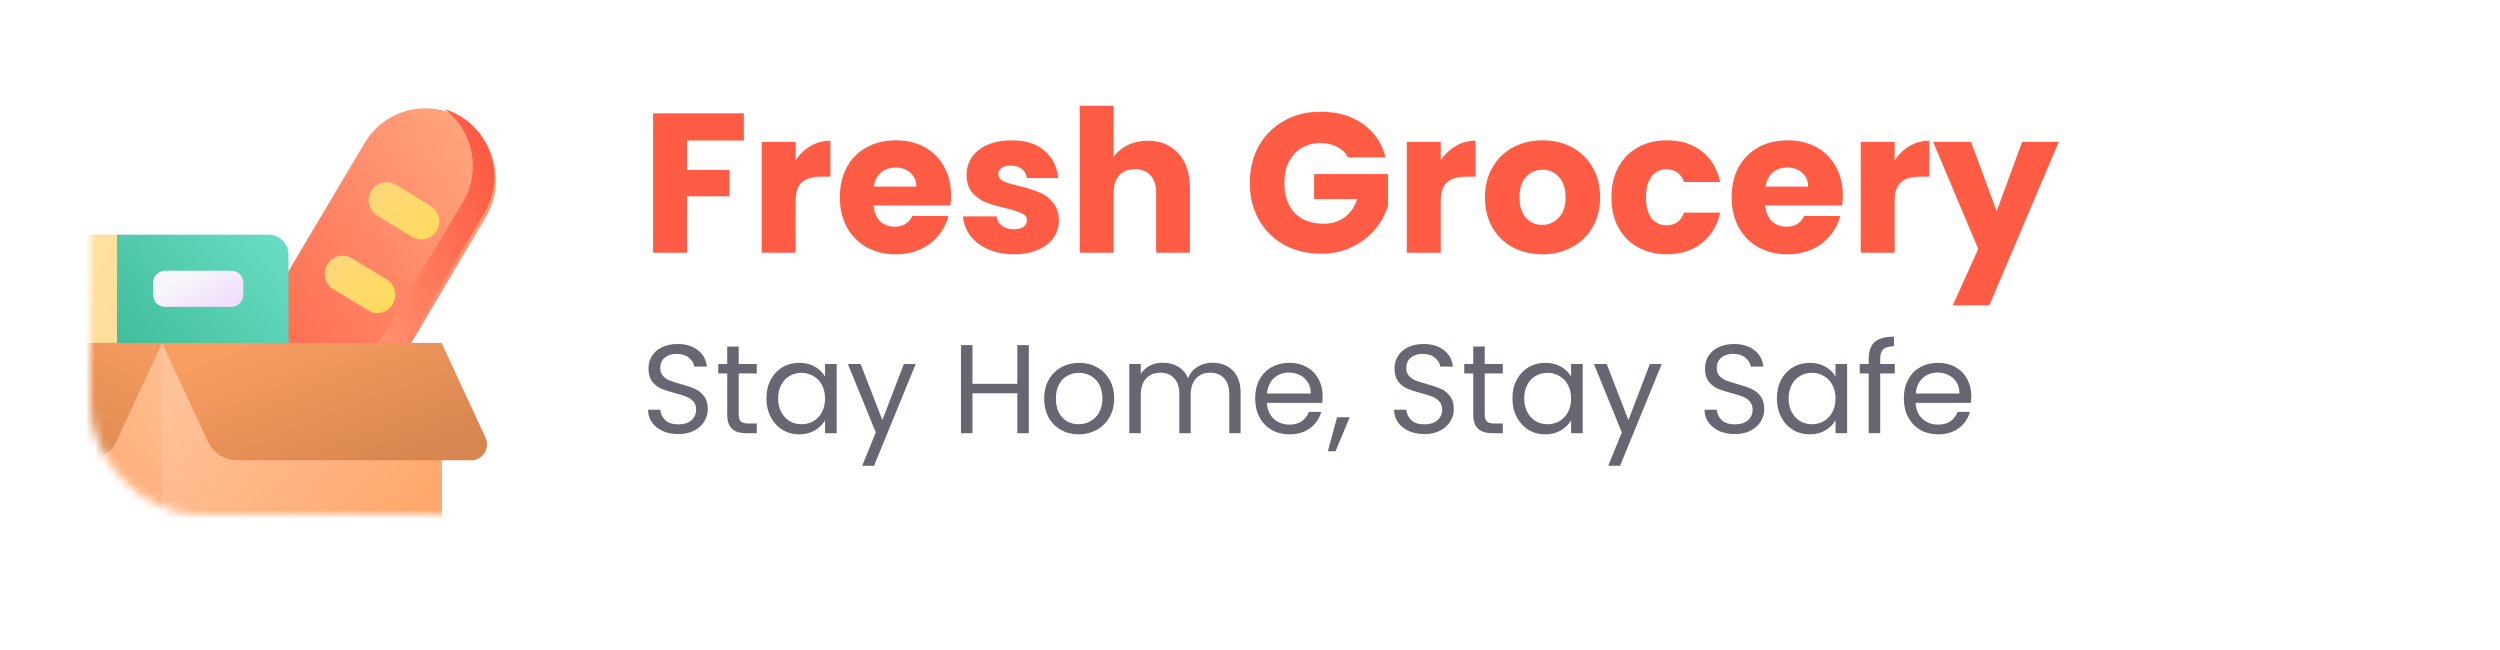 <svg width="277" height="72" viewBox="0 0 277 72" fill="none" xmlns="http://www.w3.org/2000/svg">
<g clip-path="url(#clip0_0_2089)">
<path d="M82.418 12.556V15.57H76.126V18.826H80.834V21.752H76.126V28H72.364V12.556H82.418ZM88.157 17.77C88.597 17.095 89.147 16.567 89.807 16.186C90.467 15.79 91.201 15.592 92.007 15.592V19.574H90.973C90.035 19.574 89.331 19.779 88.861 20.19C88.392 20.586 88.157 21.29 88.157 22.302V28H84.395V15.724H88.157V17.77ZM105.377 21.664C105.377 22.016 105.355 22.383 105.311 22.764H96.797C96.856 23.527 97.098 24.113 97.523 24.524C97.963 24.92 98.499 25.118 99.129 25.118C100.068 25.118 100.721 24.722 101.087 23.93H105.091C104.886 24.737 104.512 25.463 103.969 26.108C103.441 26.753 102.774 27.259 101.967 27.626C101.161 27.993 100.259 28.176 99.261 28.176C98.059 28.176 96.988 27.919 96.049 27.406C95.111 26.893 94.377 26.159 93.849 25.206C93.321 24.253 93.057 23.138 93.057 21.862C93.057 20.586 93.314 19.471 93.827 18.518C94.355 17.565 95.089 16.831 96.027 16.318C96.966 15.805 98.044 15.548 99.261 15.548C100.449 15.548 101.505 15.797 102.429 16.296C103.353 16.795 104.072 17.506 104.585 18.43C105.113 19.354 105.377 20.432 105.377 21.664ZM101.527 20.674C101.527 20.029 101.307 19.515 100.867 19.134C100.427 18.753 99.877 18.562 99.217 18.562C98.587 18.562 98.051 18.745 97.611 19.112C97.186 19.479 96.922 19.999 96.819 20.674H101.527ZM112.356 28.176C111.285 28.176 110.332 27.993 109.496 27.626C108.66 27.259 108 26.761 107.516 26.13C107.032 25.485 106.761 24.766 106.702 23.974H110.42C110.464 24.399 110.662 24.744 111.014 25.008C111.366 25.272 111.799 25.404 112.312 25.404C112.781 25.404 113.141 25.316 113.39 25.14C113.654 24.949 113.786 24.707 113.786 24.414C113.786 24.062 113.603 23.805 113.236 23.644C112.869 23.468 112.275 23.277 111.454 23.072C110.574 22.867 109.841 22.654 109.254 22.434C108.667 22.199 108.161 21.84 107.736 21.356C107.311 20.857 107.098 20.19 107.098 19.354C107.098 18.65 107.289 18.012 107.67 17.44C108.066 16.853 108.638 16.391 109.386 16.054C110.149 15.717 111.051 15.548 112.092 15.548C113.632 15.548 114.842 15.929 115.722 16.692C116.617 17.455 117.13 18.467 117.262 19.728H113.786C113.727 19.303 113.537 18.965 113.214 18.716C112.906 18.467 112.495 18.342 111.982 18.342C111.542 18.342 111.205 18.43 110.97 18.606C110.735 18.767 110.618 18.995 110.618 19.288C110.618 19.64 110.801 19.904 111.168 20.08C111.549 20.256 112.136 20.432 112.928 20.608C113.837 20.843 114.578 21.077 115.15 21.312C115.722 21.532 116.221 21.899 116.646 22.412C117.086 22.911 117.313 23.585 117.328 24.436C117.328 25.155 117.123 25.8 116.712 26.372C116.316 26.929 115.737 27.369 114.974 27.692C114.226 28.015 113.353 28.176 112.356 28.176ZM127.176 15.592C128.584 15.592 129.713 16.061 130.564 17C131.414 17.924 131.84 19.2 131.84 20.828V28H128.1V21.334C128.1 20.513 127.887 19.875 127.462 19.42C127.036 18.965 126.464 18.738 125.746 18.738C125.027 18.738 124.455 18.965 124.03 19.42C123.604 19.875 123.392 20.513 123.392 21.334V28H119.63V11.72H123.392V17.374C123.773 16.831 124.294 16.399 124.954 16.076C125.614 15.753 126.354 15.592 127.176 15.592ZM149.368 17.44C149.089 16.927 148.686 16.538 148.158 16.274C147.645 15.995 147.036 15.856 146.332 15.856C145.115 15.856 144.139 16.259 143.406 17.066C142.673 17.858 142.306 18.921 142.306 20.256C142.306 21.679 142.687 22.793 143.45 23.6C144.227 24.392 145.291 24.788 146.64 24.788C147.564 24.788 148.341 24.553 148.972 24.084C149.617 23.615 150.087 22.94 150.38 22.06H145.606V19.288H153.79V22.786C153.511 23.725 153.035 24.597 152.36 25.404C151.7 26.211 150.857 26.863 149.83 27.362C148.803 27.861 147.645 28.11 146.354 28.11C144.829 28.11 143.465 27.78 142.262 27.12C141.074 26.445 140.143 25.514 139.468 24.326C138.808 23.138 138.478 21.781 138.478 20.256C138.478 18.731 138.808 17.374 139.468 16.186C140.143 14.983 141.074 14.052 142.262 13.392C143.45 12.717 144.807 12.38 146.332 12.38C148.18 12.38 149.735 12.827 150.996 13.722C152.272 14.617 153.115 15.856 153.526 17.44H149.368ZM159.636 17.77C160.076 17.095 160.626 16.567 161.286 16.186C161.946 15.79 162.679 15.592 163.486 15.592V19.574H162.452C161.513 19.574 160.809 19.779 160.34 20.19C159.87 20.586 159.636 21.29 159.636 22.302V28H155.874V15.724H159.636V17.77ZM170.872 28.176C169.669 28.176 168.584 27.919 167.616 27.406C166.663 26.893 165.907 26.159 165.35 25.206C164.807 24.253 164.536 23.138 164.536 21.862C164.536 20.601 164.815 19.493 165.372 18.54C165.929 17.572 166.692 16.831 167.66 16.318C168.628 15.805 169.713 15.548 170.916 15.548C172.119 15.548 173.204 15.805 174.172 16.318C175.14 16.831 175.903 17.572 176.46 18.54C177.017 19.493 177.296 20.601 177.296 21.862C177.296 23.123 177.01 24.238 176.438 25.206C175.881 26.159 175.111 26.893 174.128 27.406C173.16 27.919 172.075 28.176 170.872 28.176ZM170.872 24.92C171.591 24.92 172.199 24.656 172.698 24.128C173.211 23.6 173.468 22.845 173.468 21.862C173.468 20.879 173.219 20.124 172.72 19.596C172.236 19.068 171.635 18.804 170.916 18.804C170.183 18.804 169.574 19.068 169.09 19.596C168.606 20.109 168.364 20.865 168.364 21.862C168.364 22.845 168.599 23.6 169.068 24.128C169.552 24.656 170.153 24.92 170.872 24.92ZM178.544 21.862C178.544 20.586 178.8 19.471 179.314 18.518C179.842 17.565 180.568 16.831 181.492 16.318C182.43 15.805 183.501 15.548 184.704 15.548C186.244 15.548 187.527 15.951 188.554 16.758C189.595 17.565 190.277 18.701 190.6 20.168H186.596C186.258 19.229 185.606 18.76 184.638 18.76C183.948 18.76 183.398 19.031 182.988 19.574C182.577 20.102 182.372 20.865 182.372 21.862C182.372 22.859 182.577 23.629 182.988 24.172C183.398 24.7 183.948 24.964 184.638 24.964C185.606 24.964 186.258 24.495 186.596 23.556H190.6C190.277 24.993 189.595 26.123 188.554 26.944C187.512 27.765 186.229 28.176 184.704 28.176C183.501 28.176 182.43 27.919 181.492 27.406C180.568 26.893 179.842 26.159 179.314 25.206C178.8 24.253 178.544 23.138 178.544 21.862ZM204.184 21.664C204.184 22.016 204.162 22.383 204.118 22.764H195.604C195.663 23.527 195.905 24.113 196.33 24.524C196.77 24.92 197.305 25.118 197.936 25.118C198.875 25.118 199.527 24.722 199.894 23.93H203.898C203.693 24.737 203.319 25.463 202.776 26.108C202.248 26.753 201.581 27.259 200.774 27.626C199.967 27.993 199.065 28.176 198.068 28.176C196.865 28.176 195.795 27.919 194.856 27.406C193.917 26.893 193.184 26.159 192.656 25.206C192.128 24.253 191.864 23.138 191.864 21.862C191.864 20.586 192.121 19.471 192.634 18.518C193.162 17.565 193.895 16.831 194.834 16.318C195.773 15.805 196.851 15.548 198.068 15.548C199.256 15.548 200.312 15.797 201.236 16.296C202.16 16.795 202.879 17.506 203.392 18.43C203.92 19.354 204.184 20.432 204.184 21.664ZM200.334 20.674C200.334 20.029 200.114 19.515 199.674 19.134C199.234 18.753 198.684 18.562 198.024 18.562C197.393 18.562 196.858 18.745 196.418 19.112C195.993 19.479 195.729 19.999 195.626 20.674H200.334ZM209.931 17.77C210.371 17.095 210.921 16.567 211.581 16.186C212.241 15.79 212.974 15.592 213.781 15.592V19.574H212.747C211.808 19.574 211.104 19.779 210.635 20.19C210.165 20.586 209.931 21.29 209.931 22.302V28H206.169V15.724H209.931V17.77ZM228.119 15.724L220.419 33.83H216.371L219.187 27.582L214.193 15.724H218.395L221.233 23.402L224.049 15.724H228.119Z" fill="#FF5C45"/>
<path opacity="0.6" d="M75.172 48.098C74.528 48.098 73.949 47.986 73.436 47.762C72.932 47.529 72.535 47.211 72.246 46.81C71.957 46.399 71.807 45.928 71.798 45.396H73.156C73.203 45.853 73.389 46.241 73.716 46.558C74.052 46.866 74.537 47.02 75.172 47.02C75.779 47.02 76.255 46.871 76.6 46.572C76.955 46.264 77.132 45.872 77.132 45.396C77.132 45.023 77.029 44.719 76.824 44.486C76.619 44.253 76.362 44.075 76.054 43.954C75.746 43.833 75.331 43.702 74.808 43.562C74.164 43.394 73.646 43.226 73.254 43.058C72.871 42.89 72.54 42.629 72.26 42.274C71.989 41.91 71.854 41.425 71.854 40.818C71.854 40.286 71.989 39.815 72.26 39.404C72.531 38.993 72.909 38.676 73.394 38.452C73.889 38.228 74.453 38.116 75.088 38.116C76.003 38.116 76.749 38.345 77.328 38.802C77.916 39.259 78.247 39.866 78.322 40.622H76.922C76.875 40.249 76.679 39.922 76.334 39.642C75.989 39.353 75.531 39.208 74.962 39.208C74.43 39.208 73.996 39.348 73.66 39.628C73.324 39.899 73.156 40.281 73.156 40.776C73.156 41.131 73.254 41.42 73.45 41.644C73.655 41.868 73.903 42.041 74.192 42.162C74.491 42.274 74.906 42.405 75.438 42.554C76.082 42.731 76.6 42.909 76.992 43.086C77.384 43.254 77.72 43.52 78 43.884C78.28 44.239 78.42 44.724 78.42 45.34C78.42 45.816 78.294 46.264 78.042 46.684C77.79 47.104 77.417 47.445 76.922 47.706C76.427 47.967 75.844 48.098 75.172 48.098ZM81.849 41.378V45.9C81.849 46.273 81.928 46.539 82.087 46.698C82.246 46.847 82.521 46.922 82.913 46.922H83.851V48H82.703C81.993 48 81.462 47.837 81.107 47.51C80.752 47.183 80.575 46.647 80.575 45.9V41.378H79.581V40.328H80.575V38.396H81.849V40.328H83.851V41.378H81.849ZM84.918 44.136C84.918 43.352 85.077 42.666 85.394 42.078C85.712 41.481 86.146 41.019 86.696 40.692C87.256 40.365 87.877 40.202 88.558 40.202C89.23 40.202 89.814 40.347 90.308 40.636C90.803 40.925 91.172 41.289 91.414 41.728V40.328H92.702V48H91.414V46.572C91.162 47.02 90.784 47.393 90.28 47.692C89.786 47.981 89.207 48.126 88.544 48.126C87.863 48.126 87.247 47.958 86.696 47.622C86.146 47.286 85.712 46.815 85.394 46.208C85.077 45.601 84.918 44.911 84.918 44.136ZM91.414 44.15C91.414 43.571 91.298 43.067 91.064 42.638C90.831 42.209 90.514 41.882 90.112 41.658C89.72 41.425 89.286 41.308 88.81 41.308C88.334 41.308 87.9 41.42 87.508 41.644C87.116 41.868 86.804 42.195 86.57 42.624C86.337 43.053 86.22 43.557 86.22 44.136C86.22 44.724 86.337 45.237 86.57 45.676C86.804 46.105 87.116 46.437 87.508 46.67C87.9 46.894 88.334 47.006 88.81 47.006C89.286 47.006 89.72 46.894 90.112 46.67C90.514 46.437 90.831 46.105 91.064 45.676C91.298 45.237 91.414 44.729 91.414 44.15ZM101.463 40.328L96.843 51.612H95.527L97.039 47.916L93.945 40.328H95.359L97.767 46.544L100.147 40.328H101.463ZM113.994 38.242V48H112.72V43.576H107.75V48H106.476V38.242H107.75V42.526H112.72V38.242H113.994ZM119.516 48.126C118.797 48.126 118.144 47.963 117.556 47.636C116.977 47.309 116.52 46.847 116.184 46.25C115.857 45.643 115.694 44.943 115.694 44.15C115.694 43.366 115.862 42.675 116.198 42.078C116.543 41.471 117.01 41.009 117.598 40.692C118.186 40.365 118.844 40.202 119.572 40.202C120.3 40.202 120.958 40.365 121.546 40.692C122.134 41.009 122.596 41.467 122.932 42.064C123.277 42.661 123.45 43.357 123.45 44.15C123.45 44.943 123.272 45.643 122.918 46.25C122.572 46.847 122.101 47.309 121.504 47.636C120.906 47.963 120.244 48.126 119.516 48.126ZM119.516 47.006C119.973 47.006 120.402 46.899 120.804 46.684C121.205 46.469 121.527 46.147 121.77 45.718C122.022 45.289 122.148 44.766 122.148 44.15C122.148 43.534 122.026 43.011 121.784 42.582C121.541 42.153 121.224 41.835 120.832 41.63C120.44 41.415 120.015 41.308 119.558 41.308C119.091 41.308 118.662 41.415 118.27 41.63C117.887 41.835 117.579 42.153 117.346 42.582C117.112 43.011 116.996 43.534 116.996 44.15C116.996 44.775 117.108 45.303 117.332 45.732C117.565 46.161 117.873 46.483 118.256 46.698C118.638 46.903 119.058 47.006 119.516 47.006ZM134.351 40.188C134.948 40.188 135.48 40.314 135.947 40.566C136.414 40.809 136.782 41.177 137.053 41.672C137.324 42.167 137.459 42.769 137.459 43.478V48H136.199V43.66C136.199 42.895 136.008 42.311 135.625 41.91C135.252 41.499 134.743 41.294 134.099 41.294C133.436 41.294 132.909 41.509 132.517 41.938C132.125 42.358 131.929 42.969 131.929 43.772V48H130.669V43.66C130.669 42.895 130.478 42.311 130.095 41.91C129.722 41.499 129.213 41.294 128.569 41.294C127.906 41.294 127.379 41.509 126.987 41.938C126.595 42.358 126.399 42.969 126.399 43.772V48H125.125V40.328H126.399V41.434C126.651 41.033 126.987 40.725 127.407 40.51C127.836 40.295 128.308 40.188 128.821 40.188C129.465 40.188 130.034 40.333 130.529 40.622C131.024 40.911 131.392 41.336 131.635 41.896C131.85 41.355 132.204 40.935 132.699 40.636C133.194 40.337 133.744 40.188 134.351 40.188ZM146.549 43.87C146.549 44.113 146.535 44.369 146.507 44.64H140.375C140.421 45.396 140.678 45.989 141.145 46.418C141.621 46.838 142.195 47.048 142.867 47.048C143.417 47.048 143.875 46.922 144.239 46.67C144.612 46.409 144.873 46.063 145.023 45.634H146.395C146.189 46.371 145.779 46.973 145.163 47.44C144.547 47.897 143.781 48.126 142.867 48.126C142.139 48.126 141.485 47.963 140.907 47.636C140.337 47.309 139.889 46.847 139.563 46.25C139.236 45.643 139.073 44.943 139.073 44.15C139.073 43.357 139.231 42.661 139.549 42.064C139.866 41.467 140.309 41.009 140.879 40.692C141.457 40.365 142.12 40.202 142.867 40.202C143.595 40.202 144.239 40.361 144.799 40.678C145.359 40.995 145.788 41.434 146.087 41.994C146.395 42.545 146.549 43.17 146.549 43.87ZM145.233 43.604C145.233 43.119 145.125 42.703 144.911 42.358C144.696 42.003 144.402 41.737 144.029 41.56C143.665 41.373 143.259 41.28 142.811 41.28C142.167 41.28 141.616 41.485 141.159 41.896C140.711 42.307 140.454 42.876 140.389 43.604H145.233ZM149.546 46.236L147.978 50.002H147.124L148.146 46.236H149.546ZM157.832 48.098C157.188 48.098 156.609 47.986 156.096 47.762C155.592 47.529 155.195 47.211 154.906 46.81C154.617 46.399 154.467 45.928 154.458 45.396H155.816C155.863 45.853 156.049 46.241 156.376 46.558C156.712 46.866 157.197 47.02 157.832 47.02C158.439 47.02 158.915 46.871 159.26 46.572C159.615 46.264 159.792 45.872 159.792 45.396C159.792 45.023 159.689 44.719 159.484 44.486C159.279 44.253 159.022 44.075 158.714 43.954C158.406 43.833 157.991 43.702 157.468 43.562C156.824 43.394 156.306 43.226 155.914 43.058C155.531 42.89 155.2 42.629 154.92 42.274C154.649 41.91 154.514 41.425 154.514 40.818C154.514 40.286 154.649 39.815 154.92 39.404C155.191 38.993 155.569 38.676 156.054 38.452C156.549 38.228 157.113 38.116 157.748 38.116C158.663 38.116 159.409 38.345 159.988 38.802C160.576 39.259 160.907 39.866 160.982 40.622H159.582C159.535 40.249 159.339 39.922 158.994 39.642C158.649 39.353 158.191 39.208 157.622 39.208C157.09 39.208 156.656 39.348 156.32 39.628C155.984 39.899 155.816 40.281 155.816 40.776C155.816 41.131 155.914 41.42 156.11 41.644C156.315 41.868 156.563 42.041 156.852 42.162C157.151 42.274 157.566 42.405 158.098 42.554C158.742 42.731 159.26 42.909 159.652 43.086C160.044 43.254 160.38 43.52 160.66 43.884C160.94 44.239 161.08 44.724 161.08 45.34C161.08 45.816 160.954 46.264 160.702 46.684C160.45 47.104 160.077 47.445 159.582 47.706C159.087 47.967 158.504 48.098 157.832 48.098ZM164.509 41.378V45.9C164.509 46.273 164.588 46.539 164.747 46.698C164.906 46.847 165.181 46.922 165.573 46.922H166.511V48H165.363C164.654 48 164.122 47.837 163.767 47.51C163.412 47.183 163.235 46.647 163.235 45.9V41.378H162.241V40.328H163.235V38.396H164.509V40.328H166.511V41.378H164.509ZM167.579 44.136C167.579 43.352 167.737 42.666 168.055 42.078C168.372 41.481 168.806 41.019 169.357 40.692C169.917 40.365 170.537 40.202 171.219 40.202C171.891 40.202 172.474 40.347 172.969 40.636C173.463 40.925 173.832 41.289 174.075 41.728V40.328H175.363V48H174.075V46.572C173.823 47.02 173.445 47.393 172.941 47.692C172.446 47.981 171.867 48.126 171.205 48.126C170.523 48.126 169.907 47.958 169.357 47.622C168.806 47.286 168.372 46.815 168.055 46.208C167.737 45.601 167.579 44.911 167.579 44.136ZM174.075 44.15C174.075 43.571 173.958 43.067 173.725 42.638C173.491 42.209 173.174 41.882 172.773 41.658C172.381 41.425 171.947 41.308 171.471 41.308C170.995 41.308 170.561 41.42 170.169 41.644C169.777 41.868 169.464 42.195 169.231 42.624C168.997 43.053 168.881 43.557 168.881 44.136C168.881 44.724 168.997 45.237 169.231 45.676C169.464 46.105 169.777 46.437 170.169 46.67C170.561 46.894 170.995 47.006 171.471 47.006C171.947 47.006 172.381 46.894 172.773 46.67C173.174 46.437 173.491 46.105 173.725 45.676C173.958 45.237 174.075 44.729 174.075 44.15ZM184.124 40.328L179.504 51.612H178.188L179.7 47.916L176.606 40.328H178.02L180.428 46.544L182.808 40.328H184.124ZM192.231 48.098C191.587 48.098 191.008 47.986 190.495 47.762C189.991 47.529 189.594 47.211 189.305 46.81C189.015 46.399 188.866 45.928 188.857 45.396H190.215C190.261 45.853 190.448 46.241 190.775 46.558C191.111 46.866 191.596 47.02 192.231 47.02C192.837 47.02 193.313 46.871 193.659 46.572C194.013 46.264 194.191 45.872 194.191 45.396C194.191 45.023 194.088 44.719 193.883 44.486C193.677 44.253 193.421 44.075 193.113 43.954C192.805 43.833 192.389 43.702 191.867 43.562C191.223 43.394 190.705 43.226 190.313 43.058C189.93 42.89 189.599 42.629 189.319 42.274C189.048 41.91 188.913 41.425 188.913 40.818C188.913 40.286 189.048 39.815 189.319 39.404C189.589 38.993 189.967 38.676 190.453 38.452C190.947 38.228 191.512 38.116 192.147 38.116C193.061 38.116 193.808 38.345 194.387 38.802C194.975 39.259 195.306 39.866 195.381 40.622H193.981C193.934 40.249 193.738 39.922 193.393 39.642C193.047 39.353 192.59 39.208 192.021 39.208C191.489 39.208 191.055 39.348 190.719 39.628C190.383 39.899 190.215 40.281 190.215 40.776C190.215 41.131 190.313 41.42 190.509 41.644C190.714 41.868 190.961 42.041 191.251 42.162C191.549 42.274 191.965 42.405 192.497 42.554C193.141 42.731 193.659 42.909 194.051 43.086C194.443 43.254 194.779 43.52 195.059 43.884C195.339 44.239 195.479 44.724 195.479 45.34C195.479 45.816 195.353 46.264 195.101 46.684C194.849 47.104 194.475 47.445 193.981 47.706C193.486 47.967 192.903 48.098 192.231 48.098ZM196.877 44.136C196.877 43.352 197.036 42.666 197.353 42.078C197.671 41.481 198.105 41.019 198.655 40.692C199.215 40.365 199.836 40.202 200.517 40.202C201.189 40.202 201.773 40.347 202.267 40.636C202.762 40.925 203.131 41.289 203.373 41.728V40.328H204.661V48H203.373V46.572C203.121 47.02 202.743 47.393 202.239 47.692C201.745 47.981 201.166 48.126 200.503 48.126C199.822 48.126 199.206 47.958 198.655 47.622C198.105 47.286 197.671 46.815 197.353 46.208C197.036 45.601 196.877 44.911 196.877 44.136ZM203.373 44.15C203.373 43.571 203.257 43.067 203.023 42.638C202.79 42.209 202.473 41.882 202.071 41.658C201.679 41.425 201.245 41.308 200.769 41.308C200.293 41.308 199.859 41.42 199.467 41.644C199.075 41.868 198.763 42.195 198.529 42.624C198.296 43.053 198.179 43.557 198.179 44.136C198.179 44.724 198.296 45.237 198.529 45.676C198.763 46.105 199.075 46.437 199.467 46.67C199.859 46.894 200.293 47.006 200.769 47.006C201.245 47.006 201.679 46.894 202.071 46.67C202.473 46.437 202.79 46.105 203.023 45.676C203.257 45.237 203.373 44.729 203.373 44.15ZM209.936 41.378H208.326V48H207.052V41.378H206.058V40.328H207.052V39.782C207.052 38.923 207.272 38.298 207.71 37.906C208.158 37.505 208.872 37.304 209.852 37.304V38.368C209.292 38.368 208.896 38.48 208.662 38.704C208.438 38.919 208.326 39.278 208.326 39.782V40.328H209.936V41.378ZM218.422 43.87C218.422 44.113 218.408 44.369 218.38 44.64H212.248C212.294 45.396 212.551 45.989 213.018 46.418C213.494 46.838 214.068 47.048 214.74 47.048C215.29 47.048 215.748 46.922 216.112 46.67C216.485 46.409 216.746 46.063 216.896 45.634H218.268C218.062 46.371 217.652 46.973 217.036 47.44C216.42 47.897 215.654 48.126 214.74 48.126C214.012 48.126 213.358 47.963 212.78 47.636C212.21 47.309 211.762 46.847 211.436 46.25C211.109 45.643 210.946 44.943 210.946 44.15C210.946 43.357 211.104 42.661 211.422 42.064C211.739 41.467 212.182 41.009 212.752 40.692C213.33 40.365 213.993 40.202 214.74 40.202C215.468 40.202 216.112 40.361 216.672 40.678C217.232 40.995 217.661 41.434 217.96 41.994C218.268 42.545 218.422 43.17 218.422 43.87ZM217.106 43.604C217.106 43.119 216.998 42.703 216.784 42.358C216.569 42.003 216.275 41.737 215.902 41.56C215.538 41.373 215.132 41.28 214.684 41.28C214.04 41.28 213.489 41.485 213.032 41.896C212.584 42.307 212.327 42.876 212.262 43.604H217.106Z" fill="#020313"/>
</g>
<g filter="url(#filter0_d_0_2089)">
<rect x="10" y="5" width="53" height="52" rx="12" fill="white"/>
</g>
<mask id="mask0_0_2089" style="mask-type:luminance" maskUnits="userSpaceOnUse" x="10" y="5" width="53" height="52">
<rect x="10" y="5" width="53" height="52" rx="12" fill="white"/>
</mask>
<g mask="url(#mask0_0_2089)">
<path d="M8.252 26C6.988 26 5.964 26.988 5.964 28.208V45H13.248L16.964 35.5L13.248 26H8.252V26Z" fill="url(#paint0_linear_0_2089)"/>
<path d="M51.167 13.143C47.456 10.875 42.636 12.088 40.4 15.852L27.964 36.788L41.402 45L53.838 24.064C56.074 20.3 54.878 15.41 51.167 13.143Z" fill="url(#paint1_linear_0_2089)"/>
<path d="M51.019 12.883C50.45 12.537 49.853 12.273 49.244 12.089C52.436 14.452 53.372 18.922 51.289 22.409L39.118 42.78L41.379 44.154L53.656 23.603C55.864 19.908 54.683 15.109 51.019 12.883Z" fill="url(#paint2_linear_0_2089)"/>
<path d="M47.707 22.804L43.87 20.473C42.928 19.901 41.705 20.207 41.137 21.157C40.569 22.107 40.873 23.341 41.815 23.914L45.651 26.245C46.593 26.817 47.817 26.511 48.385 25.561C48.953 24.611 48.649 23.377 47.707 22.804Z" fill="url(#paint3_linear_0_2089)"/>
<path d="M42.84 30.951L39.003 28.62C38.061 28.048 36.837 28.354 36.27 29.304C35.702 30.254 36.006 31.488 36.948 32.061L40.784 34.392C41.726 34.964 42.95 34.658 43.518 33.708C44.085 32.758 43.782 31.524 42.84 30.951Z" fill="url(#paint4_linear_0_2089)"/>
<path d="M29.756 26H12.964V45H31.964V28.208C31.964 26.988 30.976 26 29.756 26V26Z" fill="url(#paint5_linear_0_2089)"/>
<path d="M25.639 30H18.289C17.558 30 16.964 30.594 16.964 31.326V32.674C16.964 33.406 17.558 34 18.289 34H25.639C26.371 34 26.964 33.406 26.964 32.674V31.326C26.964 30.594 26.371 30 25.639 30Z" fill="url(#paint6_linear_0_2089)"/>
<path d="M6.925 44.45L1.964 38V66.75C1.964 69.097 3.879 71 6.241 71H17.928L21.964 54.5L17.928 38L6.925 44.45Z" fill="url(#paint7_linear_0_2089)"/>
<path d="M2.006 38L-2.869 48.492C-3.412 49.661 -2.56 51 -1.273 51H9.611C11.022 51 12.305 50.181 12.9 48.9L17.964 38H2.006Z" fill="url(#paint8_linear_0_2089)"/>
<path d="M17.964 38V71H44.692C47.051 71 48.964 69.097 48.964 66.75V38L34.606 41.929L17.964 38Z" fill="url(#paint9_linear_0_2089)"/>
<path d="M53.798 48.492L48.931 38H17.964L23.02 48.9C23.614 50.181 24.895 51 26.303 51H52.204C53.49 51 54.34 49.661 53.798 48.492Z" fill="url(#paint10_linear_0_2089)"/>
</g>
<defs>
<filter id="filter0_d_0_2089" x="0" y="0" width="73" height="72" filterUnits="userSpaceOnUse" color-interpolation-filters="sRGB">
<feFlood flood-opacity="0" result="BackgroundImageFix"/>
<feColorMatrix in="SourceAlpha" type="matrix" values="0 0 0 0 0 0 0 0 0 0 0 0 0 0 0 0 0 0 127 0" result="hardAlpha"/>
<feMorphology radius="1" operator="dilate" in="SourceAlpha" result="effect1_dropShadow_0_2089"/>
<feOffset dy="5"/>
<feGaussianBlur stdDeviation="4.5"/>
<feColorMatrix type="matrix" values="0 0 0 0 0 0 0 0 0 0 0 0 0 0 0 0 0 0 0.059 0"/>
<feBlend mode="normal" in2="BackgroundImageFix" result="effect1_dropShadow_0_2089"/>
<feBlend mode="normal" in="SourceGraphic" in2="effect1_dropShadow_0_2089" result="shape"/>
</filter>
<linearGradient id="paint0_linear_0_2089" x1="2.476" y1="35.861" x2="15.744" y2="43.422" gradientUnits="userSpaceOnUse">
<stop stop-color="#FFE1A1"/>
<stop offset="0.993" stop-color="#FEDC93"/>
</linearGradient>
<linearGradient id="paint1_linear_0_2089" x1="39.575" y1="-8.614" x2="3.67" y2="14.04" gradientUnits="userSpaceOnUse">
<stop stop-color="#FFA981"/>
<stop offset="0.428" stop-color="#FF8666"/>
<stop offset="1" stop-color="#FF5C45"/>
</linearGradient>
<linearGradient id="paint2_linear_0_2089" x1="43.481" y1="-5.644" x2="19.537" y2="4.732" gradientUnits="userSpaceOnUse">
<stop stop-color="#FF5C45"/>
<stop offset="0.572" stop-color="#FF8666"/>
<stop offset="1" stop-color="#FFA981"/>
</linearGradient>
<linearGradient id="paint3_linear_0_2089" x1="38.371" y1="23.479" x2="43.429" y2="29.613" gradientUnits="userSpaceOnUse">
<stop stop-color="#FFD77A"/>
<stop offset="1" stop-color="#FFDA5E"/>
</linearGradient>
<linearGradient id="paint4_linear_0_2089" x1="33.504" y1="31.627" x2="38.562" y2="37.76" gradientUnits="userSpaceOnUse">
<stop stop-color="#FFD77A"/>
<stop offset="1" stop-color="#FFDA5E"/>
</linearGradient>
<linearGradient id="paint5_linear_0_2089" x1="23.309" y1="16.5" x2="4.309" y2="33.81" gradientUnits="userSpaceOnUse">
<stop stop-color="#6BDEC5"/>
<stop offset="1" stop-color="#39B993"/>
</linearGradient>
<linearGradient id="paint6_linear_0_2089" x1="16.706" y1="32.665" x2="19.292" y2="37.438" gradientUnits="userSpaceOnUse">
<stop stop-color="#F8F6FB"/>
<stop offset="1" stop-color="#EFDCFB"/>
</linearGradient>
<linearGradient id="paint7_linear_0_2089" x1="11.336" y1="84.549" x2="38.903" y2="64.928" gradientUnits="userSpaceOnUse">
<stop stop-color="#FFA162"/>
<stop offset="0.291" stop-color="#FFA365"/>
<stop offset="1" stop-color="#FFC198"/>
</linearGradient>
<linearGradient id="paint8_linear_0_2089" x1="4.888" y1="28.716" x2="-4.823" y2="49.555" gradientUnits="userSpaceOnUse">
<stop stop-color="#F99E61"/>
<stop offset="1" stop-color="#D78650"/>
</linearGradient>
<linearGradient id="paint9_linear_0_2089" x1="9.135" y1="56.103" x2="36.423" y2="79.613" gradientUnits="userSpaceOnUse">
<stop stop-color="#FFC198"/>
<stop offset="1" stop-color="#FFA162"/>
</linearGradient>
<linearGradient id="paint10_linear_0_2089" x1="8.232" y1="44.926" x2="15.362" y2="63.034" gradientUnits="userSpaceOnUse">
<stop stop-color="#F99E61"/>
<stop offset="1" stop-color="#D78650"/>
</linearGradient>
<clipPath id="clip0_0_2089">
<rect width="158" height="43" fill="white" transform="translate(71 10)"/>
</clipPath>
</defs>
</svg>

